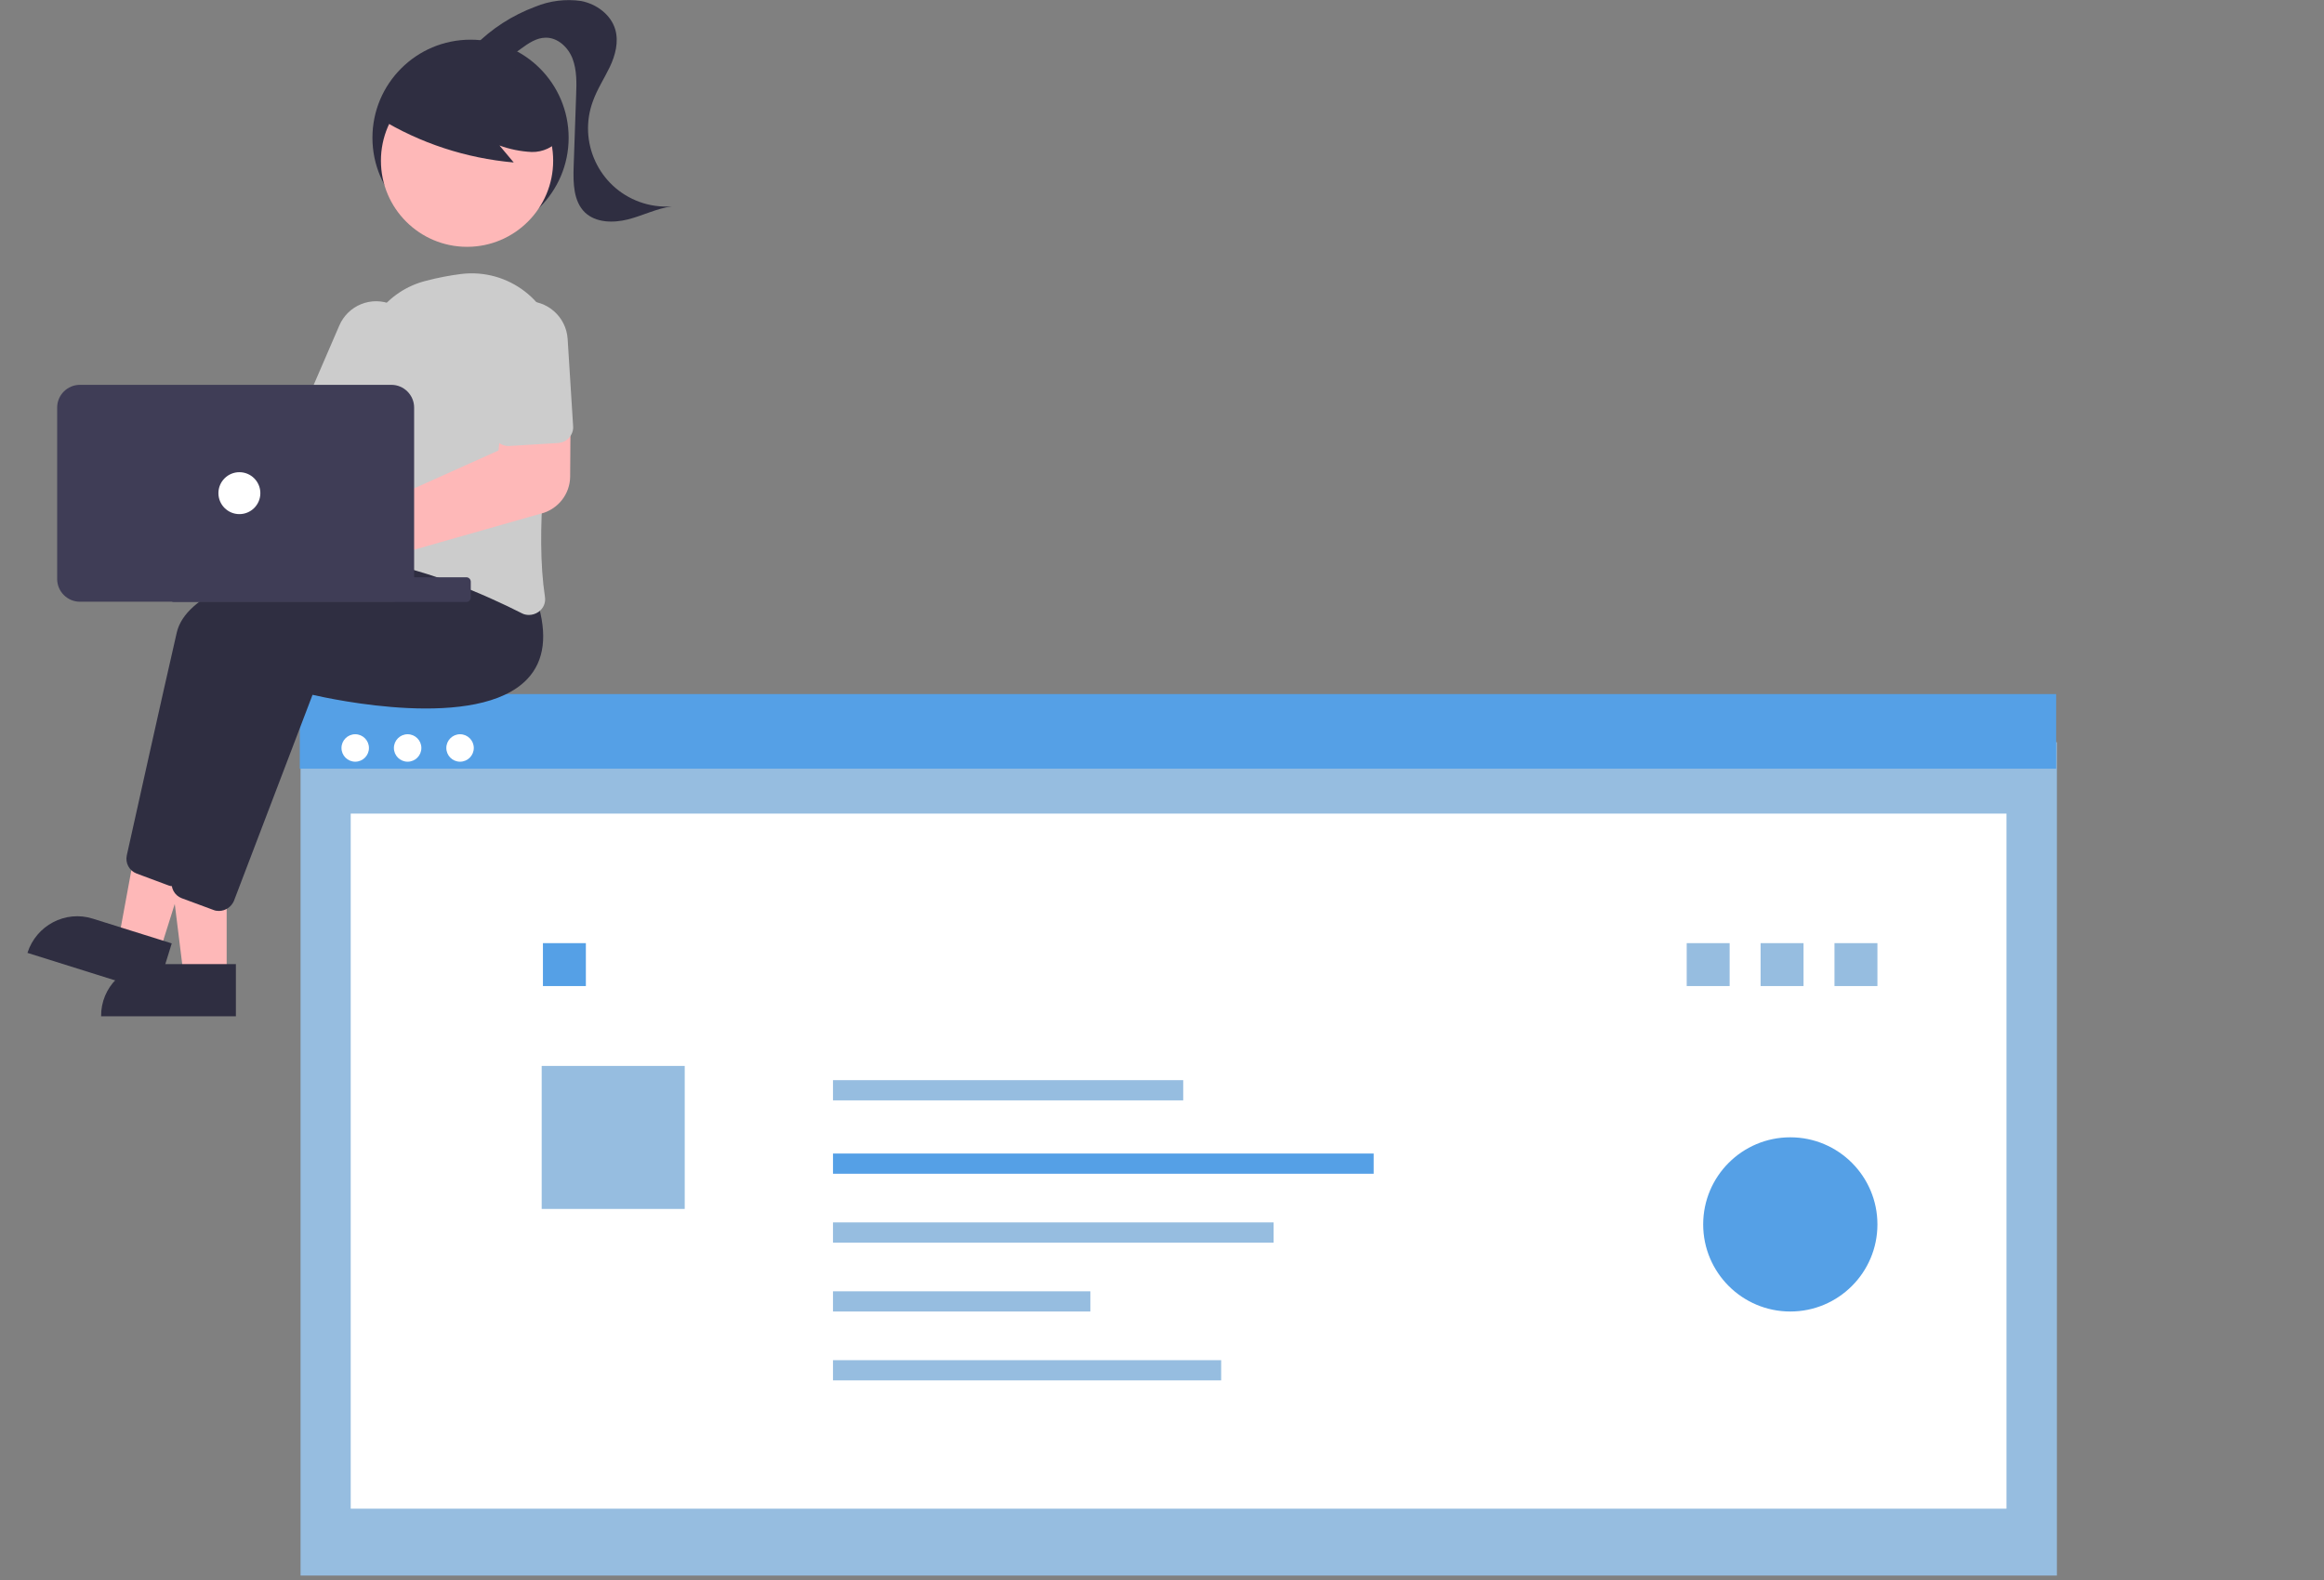 <?xml version="1.0" encoding="utf-8"?>
<!-- Generator: Adobe Illustrator 27.5.0, SVG Export Plug-In . SVG Version: 6.00 Build 0)  -->
<svg version="1.1" id="Layer_1" xmlns="http://www.w3.org/2000/svg" xmlns:xlink="http://www.w3.org/1999/xlink" x="0px" y="0px"
	 viewBox="0 0 931 633.2" style="enable-background:new 0 0 931 633.2;" xml:space="preserve">
<rect x="0" y="0" width="931" height="633.2" fill="#808080" stroke="none"/>
<style type="text/css">
	.st0{fill:#96BDE0;}
	.st1{fill:#FFFFFF;}
	.st2{fill:#55A0E6;}
	.st3{opacity:0.997;fill:#55A0E6;enable-background:new    ;}
	.st4{fill:#2F2E41;}
	.st5{fill:#FEB8B8;}
	.st6{fill:#CCCCCC;}
	.st7{fill:#3F3D56;}
</style>
<g id="a2bfc056-849c-4ec6-91e1-f91319e9ec32">
	<rect id="a3c1d3c4-4e90-4475-ab67-d6aa194b0cda" x="120.4" y="297.4" class="st0" width="703.6" height="333.9"/>
	<rect id="e222743c-d215-4483-8b06-896263acb449" x="140.5" y="326" class="st1" width="663.3" height="278.5"/>
	<rect id="a5e02001-7de0-497e-bd39-9bc4e3f553c3" x="675.7" y="377.9" class="st0" width="17.2" height="17.2"/>
	<rect id="a818f6b2-9049-4be6-858a-9eef7b067dda" x="217.5" y="377.9" class="st2" width="17.2" height="17.2"/>
	<rect id="e2dc3e68-3640-4751-a187-2d32846d30c0" x="217" y="427.1" class="st0" width="57.3" height="57.3"/>
	<rect id="a0ba3db0-8b31-4423-a256-2a0dc53933ae" x="120.1" y="278.1" class="st2" width="703.6" height="29.9"/>
	<circle id="bb2c25e8-a4f5-477f-938a-ba2f4a6c137d" class="st1" cx="142.3" cy="299.7" r="5.5"/>
	<circle id="eb283697-d5f2-44f6-a11b-2e5adde2f565" class="st1" cx="163.3" cy="299.7" r="5.5"/>
	<circle id="e7e312b6-8acc-452e-9cd4-4f6349f5007f" class="st1" cx="184.3" cy="299.7" r="5.5"/>
	<rect id="b36c2a8e-a9be-4d37-810e-923692d19cdb" x="333.7" y="432.8" class="st0" width="140.3" height="8.1"/>
	<rect id="aa1d26da-49a8-41de-8cb5-b8f8184fe0ae" x="333.7" y="462.2" class="st2" width="216.6" height="8.1"/>
	<rect id="ac31809e-ecba-4f59-90db-296bd3050334" x="333.7" y="489.8" class="st0" width="176.5" height="8.1"/>
	<rect id="b84288f0-dbbf-4761-bd75-4b898461b36c" x="333.7" y="517.4" class="st0" width="103.1" height="8.1"/>
	<rect id="bd93c4e7-cb78-4a87-ab16-23d001bc2737" x="333.7" y="545" class="st0" width="155.5" height="8.1"/>
	<rect id="bba4eb33-6fa2-4df7-a8d1-83644e8e5d67" x="705.3" y="377.9" class="st0" width="17.2" height="17.2"/>
	<rect id="f2a4bb2b-ea4d-4e49-9a1a-d309a808d159" x="734.9" y="377.9" class="st0" width="17.2" height="17.2"/>
	<circle id="b03b494e-dda4-489e-89cd-b5d563742355" class="st3" cx="717.2" cy="490.6" r="34.9"/>
	<circle id="e6d27be5-fed8-4aaf-9e55-a91224dd363a" class="st4" cx="188.5" cy="55.2" r="39.3"/>
	<path id="fe6a134f-9064-47d4-b31c-90708736d4a8-350" class="st5" d="M90.8,391.2H73.6l-8.2-66.3h25.4L90.8,391.2z"/>
	<path id="fa849e20-ba67-4278-81ee-d1167b7aa6dc-351" class="st4" d="M61.3,386.3h33.2v20.9h-54C40.4,395.6,49.7,386.3,61.3,386.3z"
		/>
	<path id="a88ec020-2ed6-4a48-814f-7c14aebc27ac-352" class="st5" d="M63.9,381.6l-16.4-5.1l12.1-65.7l24.2,7.6L63.9,381.6z"/>
	<path id="b4b30a85-97bd-4362-a855-e6f58c99cba3-353" class="st4" d="M37.2,368.1l31.6,9.9L62.6,398l-51.6-16.2
		C14.5,370.8,26.2,364.6,37.2,368.1C37.2,368.1,37.2,368.1,37.2,368.1L37.2,368.1L37.2,368.1z"/>
	<path id="f42c0410-8a39-47c2-9be6-23f0eea84aff-354" class="st4" d="M69.5,355.1c-0.8,0-1.5-0.1-2.2-0.4L54.7,350
		c-2.9-1.1-4.6-4.2-3.9-7.3c3.2-14.3,14-63.1,20-89.2c7-31,109.9-36.8,114.3-37l0.4,0l11.6,14.5c4.2,13.4,2.9,23.9-3.9,31.1
		c-19.8,21.1-79,8-86.1,6.4l-31.5,82.6C74.5,353.5,72.1,355.1,69.5,355.1L69.5,355.1z"/>
	<path id="bb9232ec-2887-4985-b220-30c2c46adf62-355" class="st4" d="M87.7,365c-0.8,0-1.5-0.1-2.2-0.4l-12.7-4.7
		c-2.9-1.1-4.6-4.2-3.9-7.3c3.2-14.3,14-63.1,20-89.2c7-31,109.9-36.8,114.3-37l0.4,0l11.6,14.5c4.2,13.4,2.9,23.9-3.9,31.1
		c-19.8,21.1-79,8-86.1,6.4l-31.5,82.6C92.7,363.3,90.4,365,87.7,365L87.7,365z"/>
	<path id="bf752b52-878a-4c47-8a02-c5dd3ca125d0-356" class="st5" d="M51.1,163c0.5,0.6,0.9,1.3,1.2,2l69.2,7.3l10-13.7l22.6,12.3
		L134.5,204l-84.8-21.6c-5.8,5.7-15.1,5.6-20.8-0.3c-5.7-5.8-5.6-15.1,0.3-20.8c5.8-5.7,15.1-5.6,20.8,0.3
		C50.4,162,50.8,162.5,51.1,163L51.1,163z"/>
	<path id="ae95fee3-8471-4436-bacf-47da3ee4edce-357" class="st6" d="M211.9,246.4c-1,0-2-0.2-2.9-0.7c-13.8-7-40.8-19.2-65.7-21.8
		c-1.7-0.2-3.3-1.1-4.3-2.5c-1.1-1.4-1.5-3.2-1.2-4.9c2.3-12.5,7.4-44.2,6.8-69.7c-0.4-16.1,10.4-30.4,26.1-34.3l0,0
		c4.6-1.2,9.2-2.1,13.9-2.7c19.1-2.4,36.5,11.1,38.9,30.1c0.4,3.4,0.4,6.8-0.2,10.2c-4.5,26.4-8.9,63.2-5,89
		c0.4,2.4-0.6,4.7-2.6,6.1C214.5,246,213.2,246.4,211.9,246.4z"/>
	<path id="f8a5325a-7268-4362-a255-60631c9bfca5-358" class="st6" d="M145.8,179.3c-0.9,0-1.7-0.2-2.5-0.5l-18-7.8
		c-3.2-1.4-4.7-5.1-3.3-8.3l13.9-32.2c3.5-8.2,12.9-12,21.1-8.5s12,12.9,8.5,21.1l0,0c0,0.1-0.1,0.1-0.1,0.2l-13.9,32.2
		C150.6,177.8,148.3,179.3,145.8,179.3z"/>
	<circle id="e89a297e-1488-4b62-b167-7800139de88b" class="st5" cx="187.1" cy="64.4" r="34.5"/>
	<path id="bfc7d311-3606-4cd9-8309-fa0ce7944c94-359" class="st4" d="M152,47.4c16.3,10,34.7,16,53.8,17.7l-5.7-6.8
		c4.1,1.5,8.5,2.4,12.9,2.6c4.5,0.1,8.7-1.9,11.5-5.4c2.3-3.6,2.6-8.2,0.9-12.1c-1.7-3.9-4.4-7.2-7.8-9.8
		C205.3,24,189,21.1,174.2,26c-5,1.5-9.5,4.4-12.9,8.3c-3.3,4-9.6,7.6-7.9,12.5L152,47.4z"/>
	<path id="ec73fef4-50dc-4543-9636-3b24ac170308-360" class="st4" d="M190.1,18.4c6.9-7,15.2-12.3,24.3-15.7
		c5.8-2.4,12.2-3.2,18.4-2.3c6.2,1.2,12,5.5,13.7,11.5c1.4,4.9,0,10.3-2.2,14.9s-5.1,9-6.8,13.8c-6,16.3,2.4,34.4,18.7,40.3
		c4.1,1.5,8.5,2.1,12.9,1.8c-6,0.8-11.6,3.7-17.5,5.2s-12.9,1.4-17.3-2.8c-4.6-4.5-4.7-11.8-4.5-18.2l1-28.8
		c0.2-4.9,0.3-9.9-1.4-14.5s-6-8.6-10.8-8.5c-3.7,0-7,2.3-10,4.5s-6.1,4.6-9.8,4.9s-7.9-2.4-7.6-6.1"/>
	<path id="ba6ab2e4-b23b-4027-ba52-bbc91f9115f8-361" class="st5" d="M129.1,237.5c-8.5,0-15.4-6.9-15.4-15.5
		c0-8.5,6.9-15.4,15.5-15.4c2,0,4,0.4,5.9,1.2l0,0c0.6,0.3,1.2,0.6,1.8,0.9l62.8-28.2l1.8-17l27.1-0.7l-0.2,28.3
		c-0.1,6.7-4.6,12.6-11,14.5l-73.4,20.9c-0.1,0.5-0.3,1-0.5,1.4C141,233.8,135.4,237.5,129.1,237.5L129.1,237.5z"/>
	<path id="b13d6e0f-103e-49e8-b98c-f9f1d84e31ae-362" class="st6" d="M226.2,176.8c-0.8,0.4-1.6,0.6-2.5,0.7l-19.6,1.2
		c-3.5,0.2-6.5-2.4-6.7-5.9l-2.2-35c-0.5-8.9,6.2-16.5,15.1-17.1c8.9-0.5,16.5,6.2,17.1,15.1l2.2,35
		C229.8,173.2,228.4,175.6,226.2,176.8L226.2,176.8z"/>
	<path id="ef169b54-99b1-4807-9c68-842c3cbd65db" class="st7" d="M69.7,231.3h117.1c1,0,1.8,0.8,1.8,1.8v6.3c0,1-0.8,1.8-1.8,1.8
		H69.7c-1,0-1.8-0.8-1.8-1.8V233C67.9,232.1,68.7,231.3,69.7,231.3z"/>
	<path id="ba69314c-00f4-451f-ada7-fcdfd2edc53a-363" class="st7" d="M22.9,232v-68.7c0-5,4.1-9.1,9.1-9.1h124.8
		c5,0,9.1,4.1,9.1,9.1V232c0,5-4.1,9.1-9.1,9.1H32C27,241.1,22.9,237,22.9,232z"/>
	<circle id="bf28e027-707c-49c1-b6c0-ef0059b61f2f" class="st1" cx="95.9" cy="197.6" r="8.4"/>
</g>
</svg>
